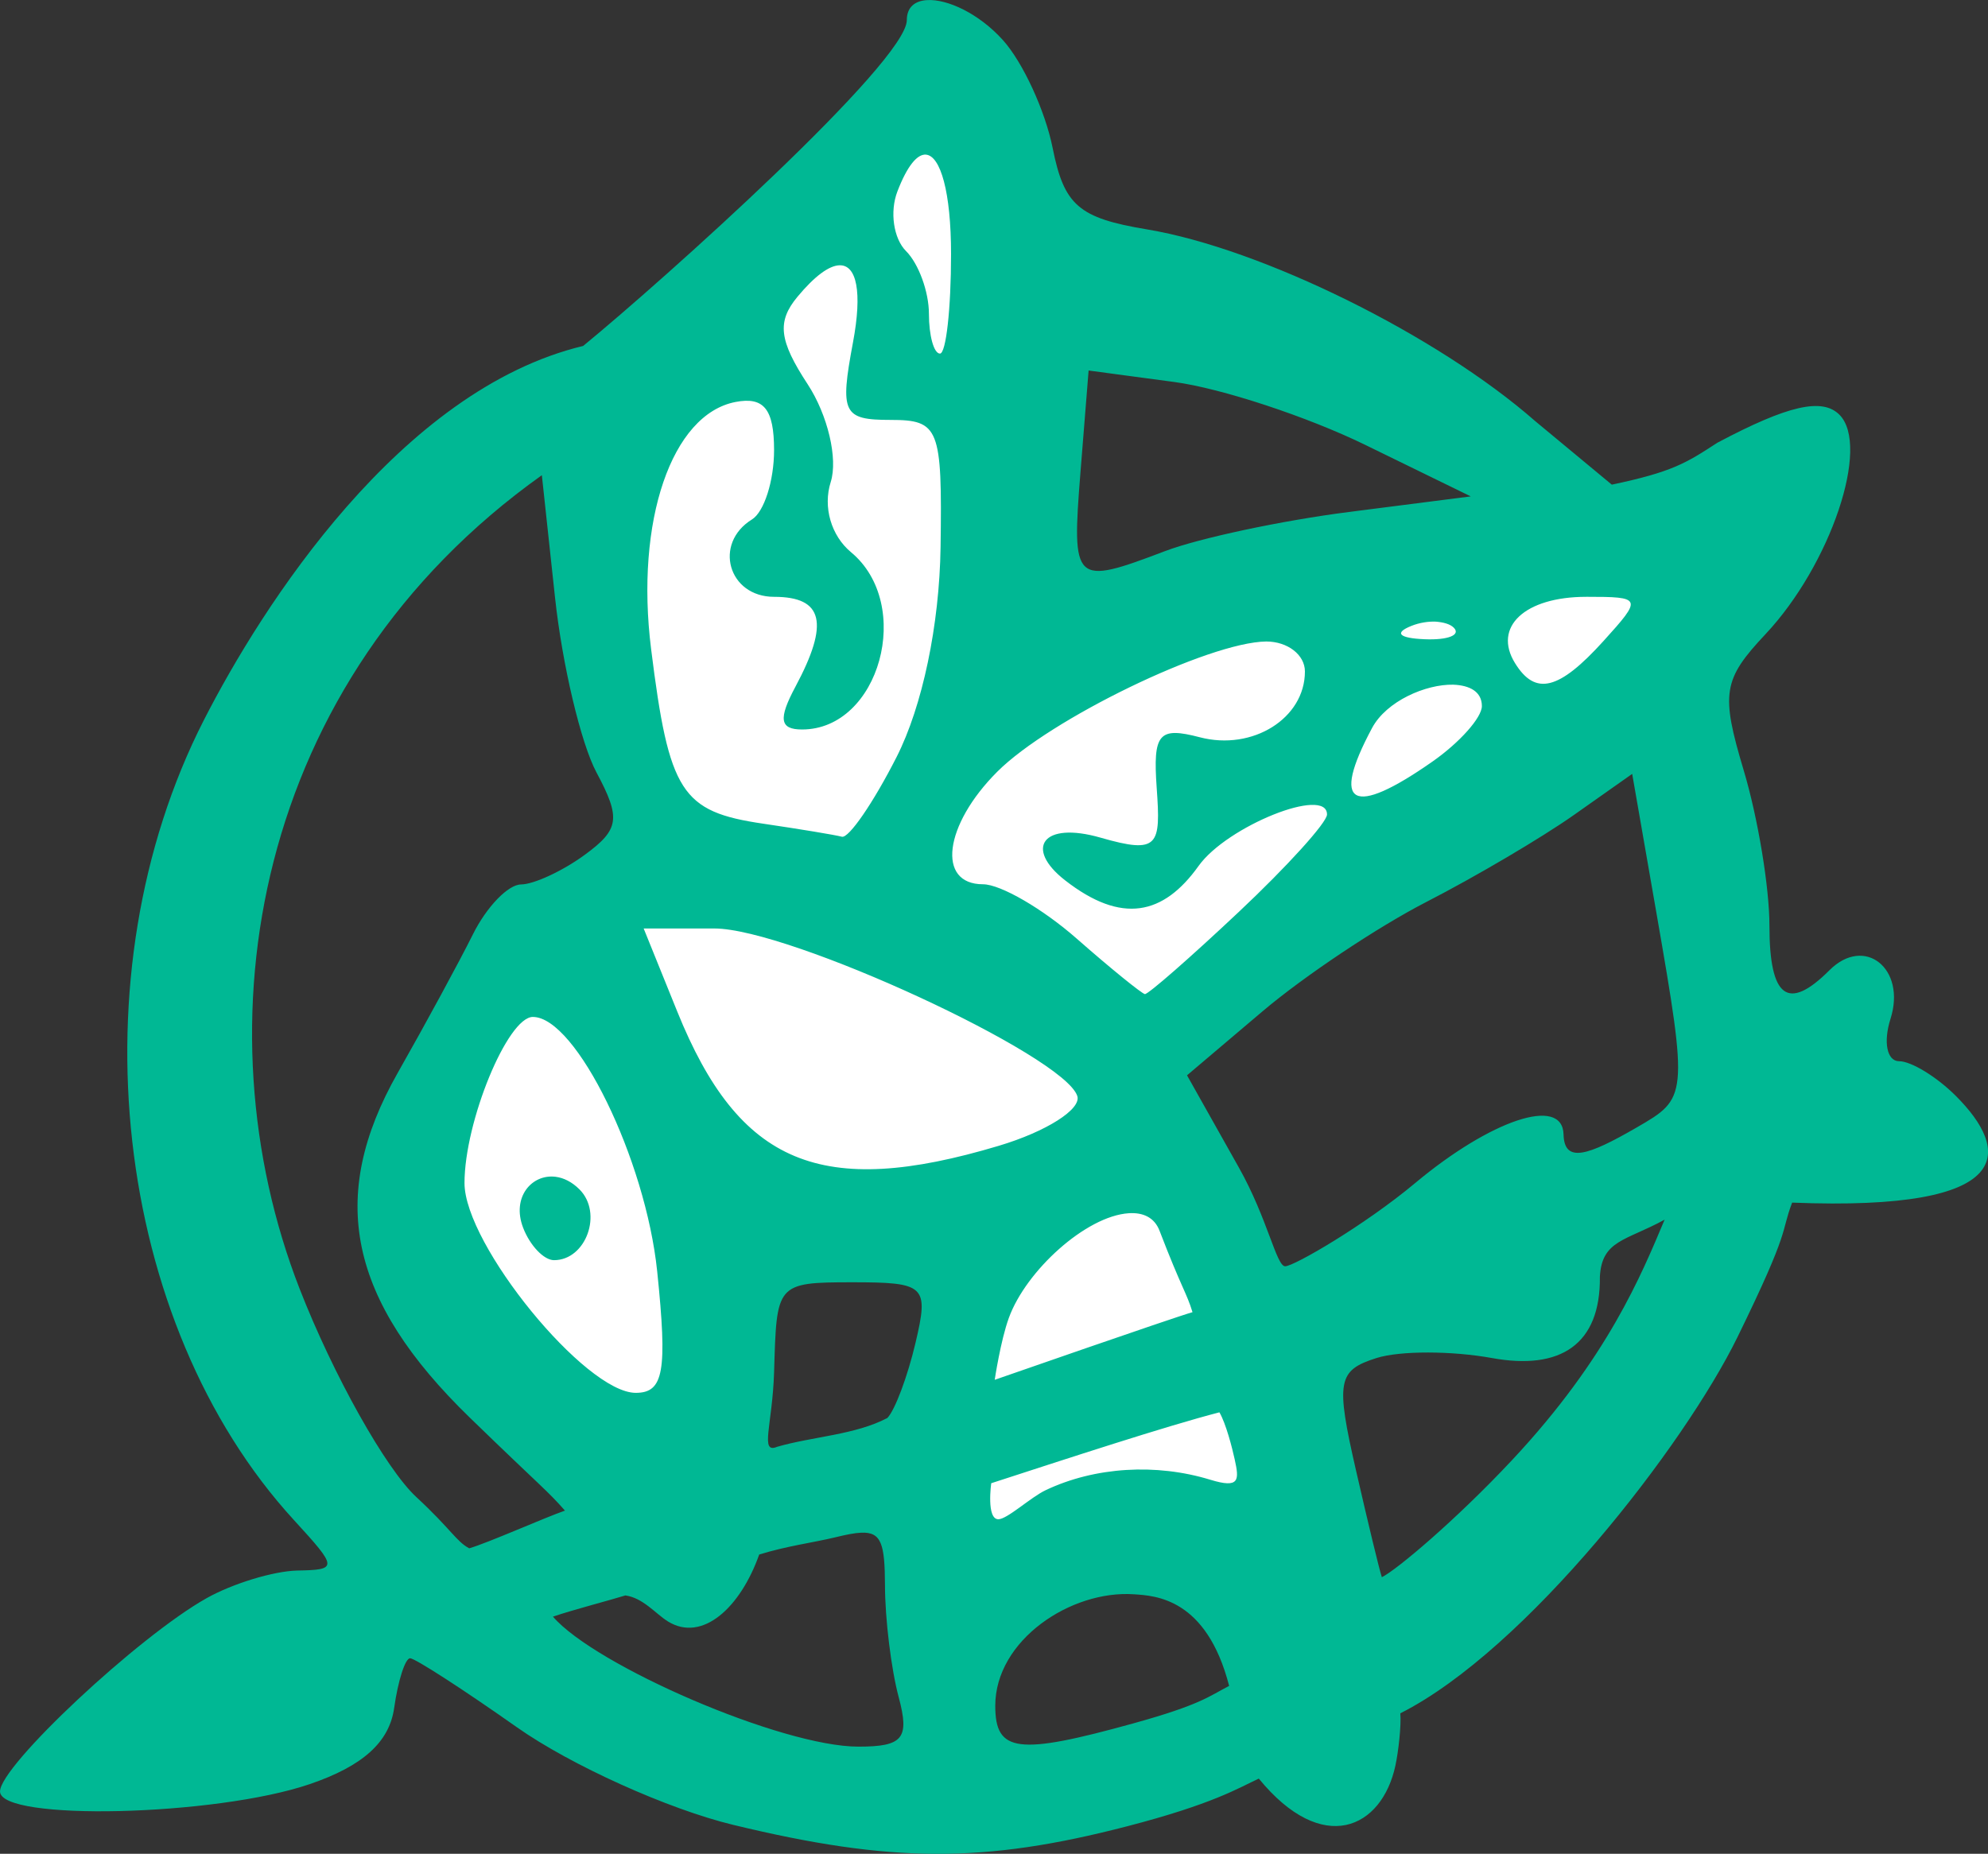 <?xml version="1.0" ?><svg height="91.309mm" viewBox="0 0 97.898 91.309" width="97.898mm" xmlns="http://www.w3.org/2000/svg">
    <rect x="0" y="0" width="97.898" height="91.309" fill="#333333" stroke="none"/>
    <path d="m -5196.775,1486.921 c -0.336,-4.152 1.279,-9.794 3.481,-12.776 2.202,-2.982 6.333,-5.435 6.333,-5.435 0,0 -3.083,-14.323 -1.258,-19.702 1.824,-5.378 16.712,-18.079 16.712,-18.079 0,0 3.124,6.586 3.145,9.832 0.021,3.246 -0.252,18.834 -0.252,18.834 0,0 20.214,-5.907 24.617,-6.869 4.404,-0.962 13.378,-1.208 13.378,-1.208 0,0 -15.622,13.851 -19.124,16.852 -3.502,3.001 -11.512,10.757 -11.512,10.757 0,0 6.836,17.796 7.213,20.872 0.377,3.076 -2.873,1.585 -6.081,1.755 -3.208,0.17 -11.239,4.963 -11.239,4.963 0,0 -0.315,-9.643 0.461,-12.927 0.776,-3.284 0.524,-5.68 0.524,-5.68 l -12.015,-1.378 c 0,0 0.881,9.096 -0.986,12.512 -1.866,3.416 -11.134,-6.643 -11.764,-8.077 -0.629,-1.434 -1.636,-4.246 -1.636,-4.246 z" fill="#FFFFFF" paint-order="markers stroke fill" transform="translate(201.225,59.498) translate(5016.92,-1485.467)"/>
    <path d="m -5172.492,1425.974 c -0.598,0.034 -0.997,0.349 -0.997,0.985 0,2.055 -11.987,12.812 -15.938,16.049 -9.016,2.17 -15.815,12.816 -18.68,18.432 -6.401,12.548 -4.473,29.675 4.435,39.398 2.17,2.368 2.174,2.451 0.148,2.489 -1.153,0.031 -3.156,0.635 -4.451,1.363 -3.363,1.889 -10.169,8.258 -10.169,9.517 0,1.472 10.61,1.223 15.248,-0.359 2.619,-0.893 3.922,-2.067 4.161,-3.751 0.191,-1.348 0.544,-2.45 0.785,-2.45 0.241,0 2.607,1.529 5.259,3.398 2.652,1.869 7.445,4.033 10.651,4.808 7.777,1.882 12.357,1.899 19.397,0.071 4.227,-1.096 5.479,-1.881 6.487,-2.35 3.145,3.842 6.063,2.462 6.728,-0.644 0.148,-0.689 0.293,-1.965 0.241,-2.571 6.21,-3.138 13.996,-13.2 16.606,-18.535 2.669,-5.455 2.1,-5.071 2.689,-6.62 11.196,0.448 10.727,-2.591 8.061,-5.256 -0.94,-0.94 -2.197,-1.709 -2.794,-1.709 -0.597,0 -0.787,-0.939 -0.423,-2.087 0.786,-2.477 -1.28,-4.121 -3.007,-2.393 -2.045,2.045 -2.955,1.366 -2.955,-2.202 0,-1.877 -0.569,-5.314 -1.265,-7.638 -1.138,-3.798 -1.03,-4.476 1.067,-6.709 3.208,-3.415 5.183,-9.275 3.644,-10.814 -0.848,-0.849 -2.541,-0.46 -6.013,1.382 -1.543,1.008 -2.23,1.438 -5.195,2.063 l -3.762,-3.121 c -4.822,-4.234 -13.488,-8.515 -19.132,-9.453 -3.356,-0.558 -4.076,-1.179 -4.641,-4.006 -0.368,-1.841 -1.474,-4.238 -2.458,-5.326 -1.179,-1.303 -2.728,-2.02 -3.724,-1.961 z m -0.052,7.612 c 0.71,0.062 1.233,1.825 1.233,4.898 0,2.696 -0.247,4.901 -0.546,4.901 -0.299,0 -0.544,-0.883 -0.544,-1.961 0,-1.079 -0.506,-2.467 -1.125,-3.086 -0.619,-0.619 -0.811,-1.942 -0.427,-2.94 0.489,-1.274 0.983,-1.849 1.409,-1.813 z m -4.265,5.45 c 0.844,-0.031 1.139,1.298 0.668,3.803 -0.652,3.478 -0.492,3.813 1.844,3.813 2.402,0 2.555,0.388 2.47,6.262 -0.055,3.846 -0.893,7.838 -2.168,10.346 -1.142,2.247 -2.353,4.011 -2.692,3.922 -0.338,-0.09 -2.085,-0.379 -3.88,-0.643 -4.028,-0.592 -4.632,-1.535 -5.515,-8.606 -0.787,-6.302 1.01,-11.559 4.159,-12.165 1.398,-0.269 1.897,0.355 1.897,2.373 0,1.506 -0.489,3.042 -1.088,3.413 -1.917,1.185 -1.167,3.812 1.088,3.812 2.427,0 2.733,1.285 1.052,4.427 -0.853,1.594 -0.773,2.107 0.327,2.107 3.817,0 5.515,-6.156 2.409,-8.733 -0.979,-0.813 -1.388,-2.227 -0.999,-3.454 0.365,-1.149 -0.145,-3.306 -1.137,-4.822 -1.41,-2.152 -1.518,-3.079 -0.501,-4.303 0.856,-1.031 1.56,-1.535 2.066,-1.552 z m 12.272,5.183 4.218,0.565 c 2.32,0.311 6.554,1.706 9.41,3.1 l 5.191,2.535 -6.004,0.768 c -3.302,0.422 -7.377,1.29 -9.056,1.929 -4.49,1.707 -4.596,1.607 -4.161,-3.869 z m -26.925,5.155 0.648,6.018 c 0.356,3.31 1.275,7.191 2.044,8.627 1.208,2.257 1.129,2.806 -0.582,4.057 -1.089,0.796 -2.499,1.449 -3.133,1.457 -0.634,0 -1.7,1.108 -2.368,2.451 -0.668,1.343 -2.336,4.417 -3.706,6.83 -3.479,6.126 -2.42,11.188 3.558,16.989 3.618,3.511 3.781,3.553 4.678,4.572 -0.987,0.339 -3.763,1.579 -4.714,1.857 -0.639,-0.338 -0.883,-0.928 -2.615,-2.534 -1.484,-1.376 -4.079,-5.988 -5.742,-10.259 -5.035,-12.931 -2.328,-29.908 11.934,-40.065 z m 51.425,5.991 c 2.758,0 2.778,0.052 0.855,2.178 -2.193,2.423 -3.352,2.713 -4.356,1.09 -1.104,-1.786 0.483,-3.267 3.5,-3.267 z m -7.403,1.223 c 0.379,0.031 0.703,0.117 0.884,0.296 0.362,0.362 -0.281,0.619 -1.429,0.571 -1.269,-0.052 -1.526,-0.31 -0.657,-0.657 0.393,-0.158 0.825,-0.226 1.203,-0.21 z m -8.35,0.978 c 1.048,0 1.905,0.652 1.905,1.477 0,2.308 -2.577,3.92 -5.177,3.24 -2.024,-0.529 -2.313,-0.188 -2.122,2.497 0.201,2.833 0.111,3.276 -2.761,2.449 -2.873,-0.827 -3.764,0.53 -1.752,2.099 2.791,2.177 4.846,1.717 6.577,-0.709 1.399,-1.959 6.326,-3.934 6.323,-2.533 0,0.393 -1.955,2.553 -4.343,4.799 -2.387,2.247 -4.469,4.068 -4.627,4.049 -0.157,-0.031 -1.662,-1.243 -3.343,-2.722 -1.681,-1.479 -3.763,-2.688 -4.628,-2.688 -2.293,0 -1.923,-2.917 0.702,-5.543 2.596,-2.596 10.407,-6.38 13.245,-6.415 z m 9.209,2.127 c 0.81,0.031 1.41,0.342 1.41,1.054 0,0.565 -1.089,1.791 -2.42,2.724 -3.971,2.782 -5.042,2.194 -2.988,-1.643 0.712,-1.33 2.647,-2.162 3.998,-2.135 z m 8.812,4.394 1.201,6.892 c 1.573,9.035 1.513,9.083 -0.98,10.525 -2.402,1.39 -3.563,1.779 -3.601,0.344 -0.049,-1.925 -3.6,-0.704 -7.302,2.389 -2.503,2.091 -5.975,4.103 -6.407,4.103 -0.432,0 -0.867,-2.35 -2.274,-4.854 l -2.559,-4.552 3.721,-3.154 c 2.046,-1.734 5.68,-4.16 8.076,-5.391 2.396,-1.231 5.655,-3.152 7.242,-4.269 z m -48.679,7.615 h 3.485 c 3.695,0 17.227,6.258 17.869,8.252 0.21,0.649 -1.529,1.752 -3.861,2.45 v 0 c -8.755,2.623 -12.793,0.937 -15.844,-6.624 z m -5.456,4.357 c 2.128,0 5.551,7.008 6.122,12.532 0.508,4.923 0.321,5.983 -1.056,5.983 -2.479,0 -8.433,-7.296 -8.433,-10.334 0,-3.025 2.123,-8.182 3.368,-8.182 z m 1.12,7.873 c -1.172,-0.148 -2.177,1.007 -1.601,2.508 0.337,0.879 1.023,1.599 1.522,1.599 1.581,0 2.417,-2.324 1.254,-3.486 -0.376,-0.376 -0.785,-0.571 -1.176,-0.621 z m 28.223,1.795 c 0.702,-0.046 1.265,0.204 1.517,0.863 1.091,2.842 1.33,3.048 1.623,4.01 -1.049,0.303 -9.74,3.332 -9.74,3.332 0,0 0.287,-1.926 0.697,-3.052 0.845,-2.325 3.796,-5.014 5.903,-5.153 z m 26.39,0.315 c -1.14,2.704 -2.796,6.801 -7.5,11.83 -2.786,2.979 -5.729,5.447 -6.426,5.782 -0.13,-0.394 -0.654,-2.562 -1.269,-5.244 -1.009,-4.408 -0.912,-4.942 1.001,-5.549 1.164,-0.37 3.727,-0.359 5.699,0 3.355,0.61 5.342,-0.658 5.306,-4.005 0.096,-1.81 1.281,-1.765 3.189,-2.813 z m -40.02,3.086 c 3.626,0 3.795,0.161 3.127,2.995 -0.388,1.647 -1.011,3.307 -1.383,3.689 -1.588,0.834 -3.662,0.91 -5.425,1.418 -0.874,0.37 -0.232,-1.078 -0.154,-3.673 0.13,-4.34 0.077,-4.429 3.834,-4.429 z m 18.095,6.406 c 0.322,0.55 0.626,1.738 0.751,2.309 0.225,1.022 0.259,1.458 -1.203,1.01 -2.657,-0.814 -5.677,-0.639 -8.108,0.517 -0.736,0.35 -1.891,1.43 -2.326,1.43 -0.599,0 -0.351,-1.774 -0.351,-1.774 3.764,-1.222 8.57,-2.801 11.237,-3.493 z m -17.638,5.928 c 0.995,-0.043 1.16,0.563 1.169,2.567 0,1.688 0.311,4.173 0.672,5.52 0.549,2.047 0.222,2.451 -1.98,2.451 -3.781,0 -12.972,-3.994 -15.042,-6.403 0.97,-0.333 2.866,-0.825 3.567,-1.045 0.878,0.123 1.499,0.915 2.099,1.284 1.695,1.042 3.568,-0.69 4.49,-3.298 1.345,-0.419 2.71,-0.597 3.729,-0.844 0.541,-0.133 0.964,-0.219 1.295,-0.232 z m 13.435,3.034 c 1.038,0.071 3.567,0.182 4.682,4.512 -1.003,0.518 -1.395,0.925 -4.709,1.844 -5.697,1.579 -6.808,1.441 -6.808,-0.863 0,-3.231 3.721,-5.709 6.835,-5.493 z" fill="#00B894" transform="translate(201.225,59.498) translate(5016.92,-1485.467)"/>
</svg>